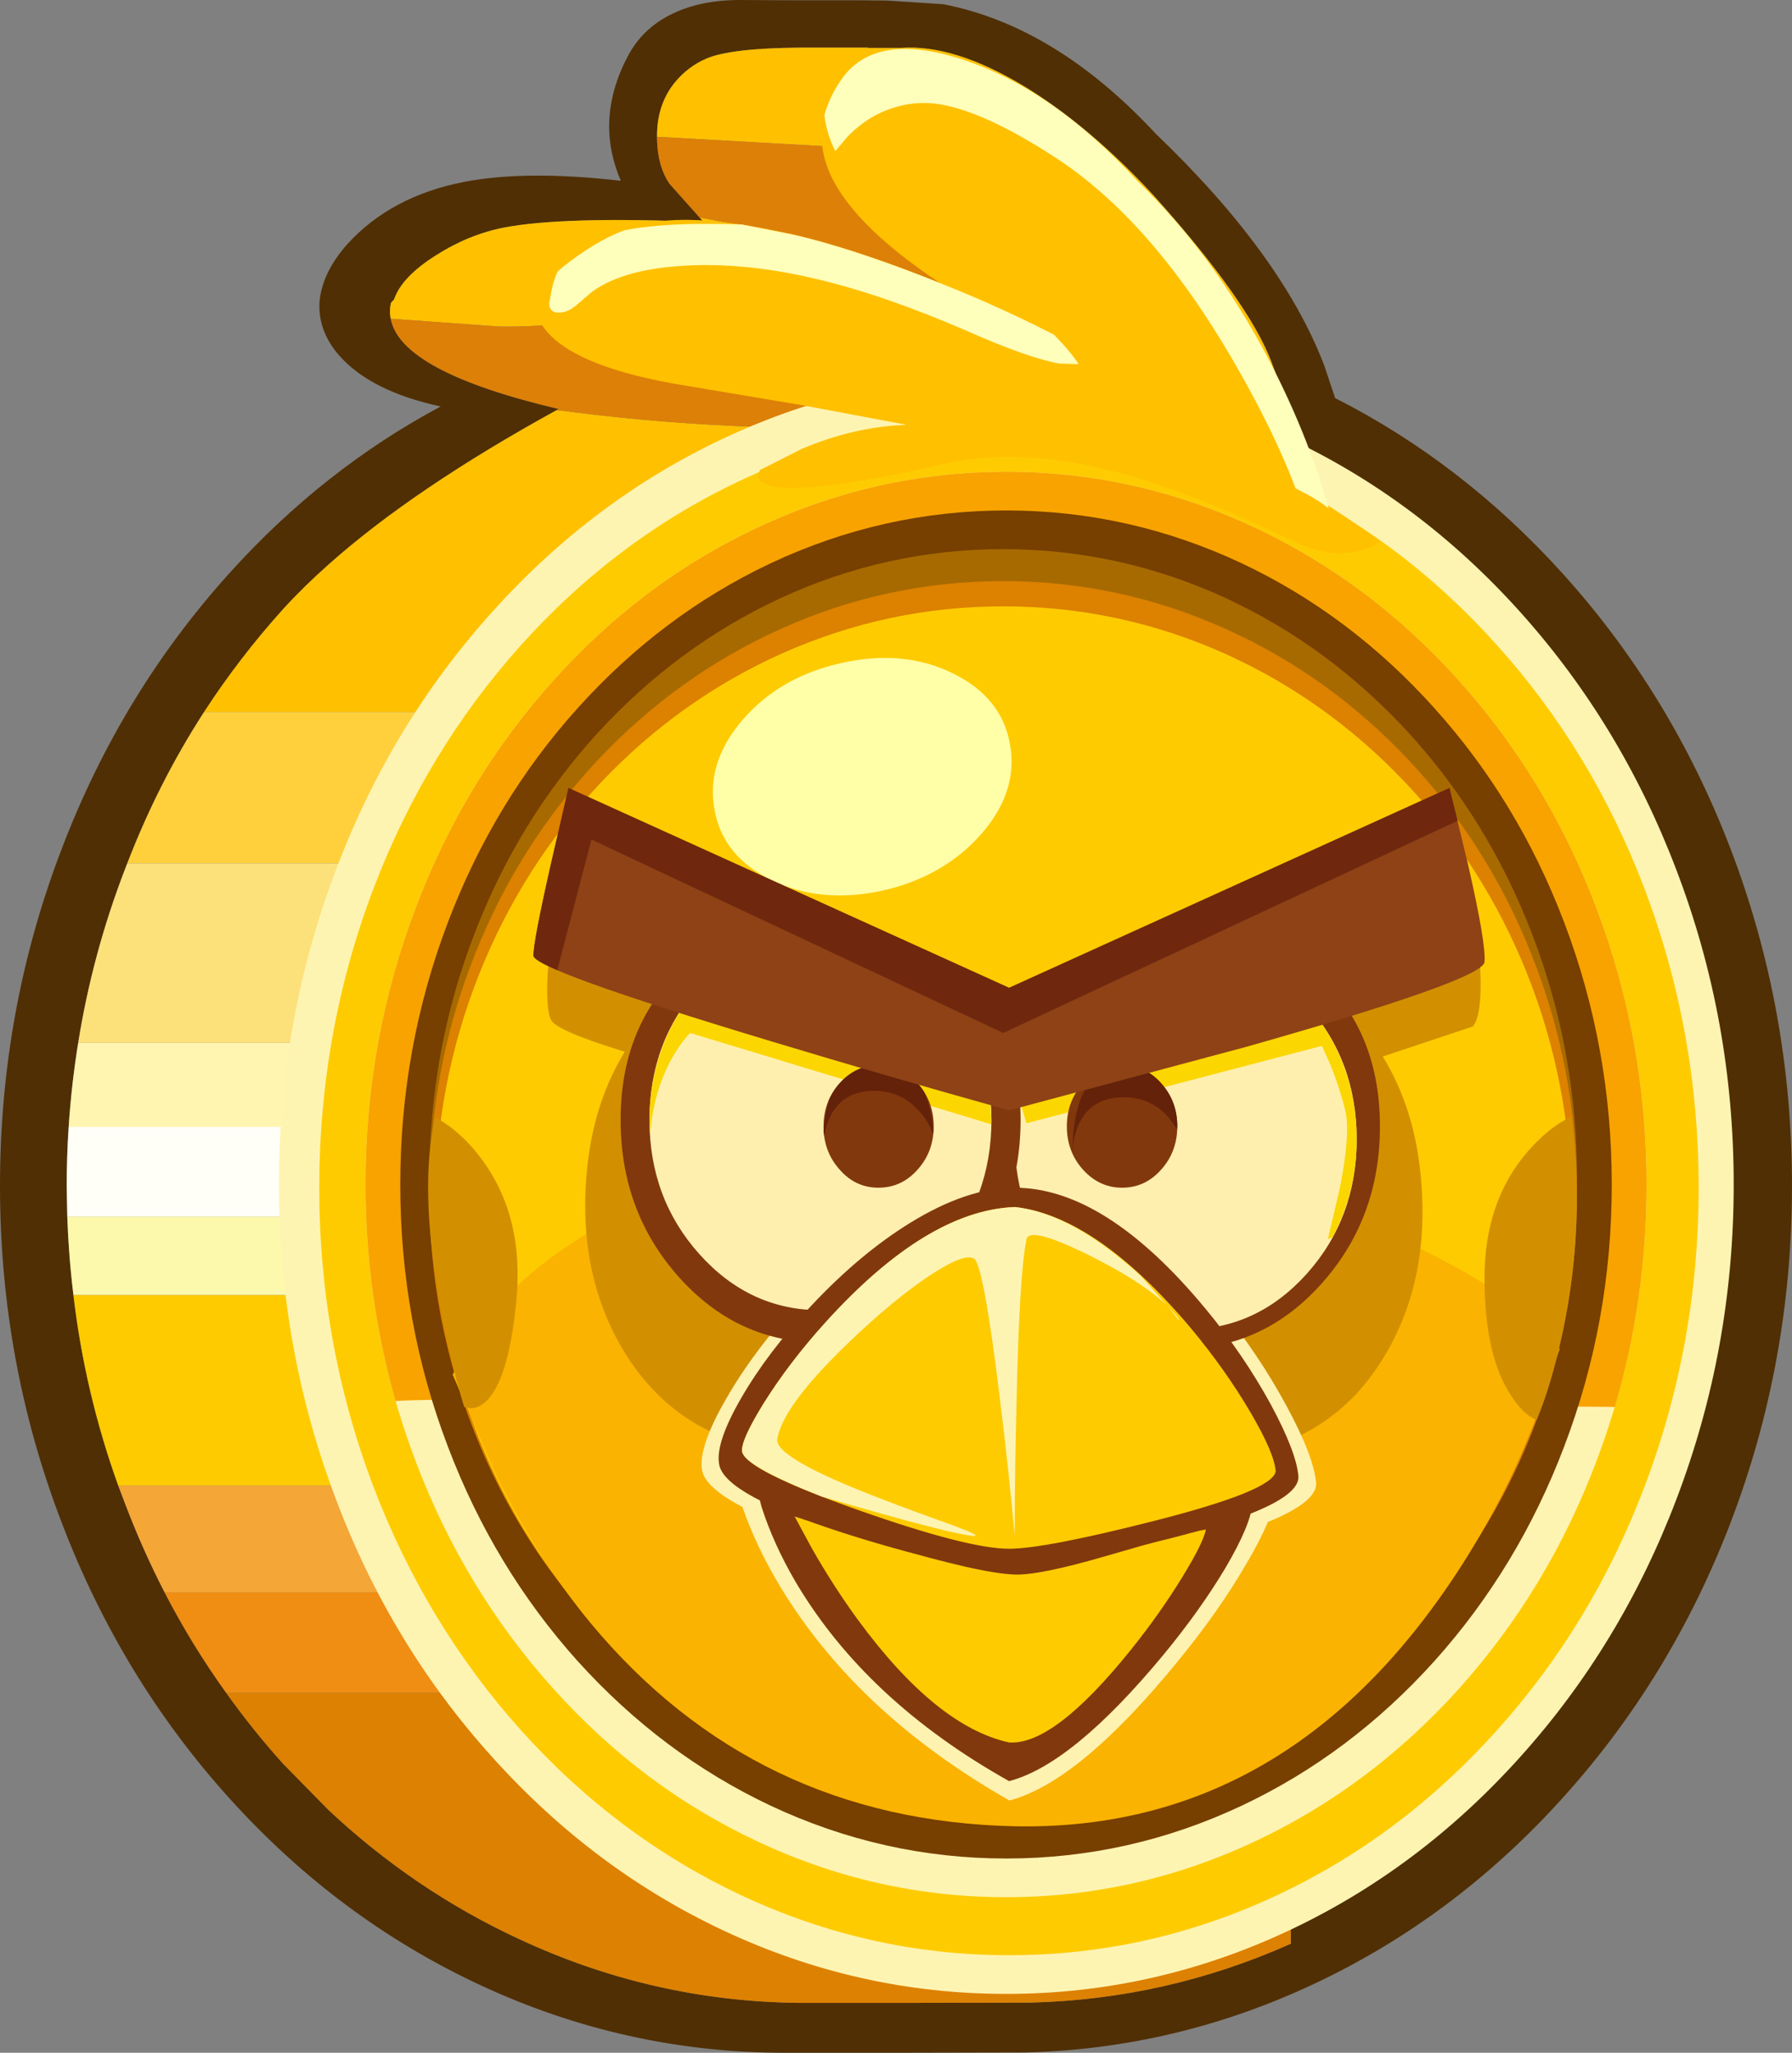 <svg xmlns="http://www.w3.org/2000/svg" width="319.65px" height="366.15px" xmlns:xlink="http://www.w3.org/1999/xlink">
  <rect width="100%" height="100%" fill="#808080" stroke="none"/>
  <g transform="matrix(1.0, 0.0, 0.0, 1.0, 158.6, 183.1)">
    <path stroke="none" fill-rule="evenodd" fill="#502f04" d="M71.65 -56.1 L71.65 -109.2 68.15 -118.65 Q64.0 -129.45 47.25 -148.15 35.75 -160.6 24.1 -167.7 11.55 -175.25 2.1 -174.55 L-3.8 -174.55 -3.8 -174.6 -14.1 -174.6 -16.0 -174.6 Q-28.25 -174.5 -32.6 -172.65 -35.95 -171.2 -38.3 -168.3 -41.45 -164.35 -41.4 -158.7 L-41.4 -158.3 Q-41.3 -153.4 -39.15 -150.3 L-33.8 -144.3 -33.05 -143.5 Q-58.1 -144.55 -68.75 -142.5 -75.05 -141.25 -80.85 -137.55 -86.95 -133.7 -88.3 -129.7 L-88.85 -129.1 Q-89.2 -127.65 -88.9 -126.25 -87.15 -116.8 -58.95 -110.15 L-59.3 -109.95 Q-84.85 -95.9 -100.0 -82.4 -104.5 -78.4 -108.1 -74.45 -115.9 -65.8 -122.2 -56.1 -130.35 -43.5 -135.9 -29.1 L-136.25 -28.2 Q-142.1 -13.05 -144.65 2.9 -145.85 10.3 -146.35 17.9 -146.7 23.15 -146.7 28.5 L-146.6 33.9 Q-146.35 41.0 -145.5 47.9 -143.45 65.4 -137.5 81.9 L-136.25 85.2 Q-133.15 93.35 -129.25 100.9 -124.4 110.3 -118.25 118.85 -113.55 125.45 -108.1 131.5 L-100.0 139.75 Q-84.75 154.05 -66.15 162.7 -42.2 173.9 -16.0 174.15 L-14.8 174.15 -8.05 174.15 -4.45 174.15 -3.8 174.15 3.7 174.15 25.25 174.1 Q49.45 173.5 71.65 163.6 L71.65 118.85 71.65 100.9 71.65 81.9 71.65 47.9 71.65 33.9 71.65 17.9 71.65 2.9 71.65 -29.1 71.65 -56.1 M77.6 -117.95 L79.55 -112.1 Q102.2 -100.6 120.0 -80.95 139.4 -59.55 150.05 -31.8 161.05 -3.05 161.05 28.4 161.05 59.9 150.05 88.6 139.4 116.35 120.0 137.75 100.65 159.15 75.5 170.9 51.0 182.35 24.25 183.0 L1.35 183.05 -5.3 183.05 -9.55 183.05 -18.6 183.05 Q-47.1 183.05 -73.1 170.9 -98.25 159.15 -117.6 137.75 -136.95 116.35 -147.55 88.6 -158.6 59.9 -158.6 28.4 -158.6 -3.05 -147.55 -31.8 -136.95 -59.55 -117.6 -80.95 -101.0 -99.35 -80.0 -110.6 -92.5 -113.3 -98.15 -119.75 -101.95 -124.15 -101.6 -129.35 -101.1 -134.55 -96.6 -139.6 -88.85 -148.1 -75.85 -150.65 -64.7 -152.8 -47.85 -150.85 -49.65 -155.0 -49.9 -159.2 -50.3 -166.05 -46.65 -173.0 -44.0 -178.1 -38.65 -180.65 -33.6 -183.1 -26.6 -183.1 L-17.5 -183.05 -9.55 -183.05 -5.95 -183.05 -5.3 -183.05 -0.35 -183.0 9.65 -182.35 Q29.75 -178.45 47.6 -159.2 70.0 -137.75 77.6 -117.95"></path>
    <path stroke="none" fill-rule="evenodd" fill="#ffc000" d="M-41.4 -158.7 Q-41.45 -164.35 -38.3 -168.3 -35.95 -171.2 -32.6 -172.65 -28.25 -174.5 -16.0 -174.6 L-14.1 -174.6 -3.8 -174.6 -3.8 -174.55 2.1 -174.55 Q11.55 -175.25 24.1 -167.7 35.75 -160.6 47.25 -148.15 64.0 -129.45 68.15 -118.65 L71.65 -109.2 71.65 -56.1 -122.2 -56.1 Q-115.9 -65.8 -108.1 -74.45 -104.5 -78.4 -100.0 -82.4 -84.85 -95.9 -59.3 -109.95 L-52.75 -109.15 Q-36.35 -107.2 -16.0 -106.7 L-14.6 -106.65 -8.05 -106.4 -3.8 -106.25 -3.8 -106.15 Q3.95 -106.05 10.3 -106.35 20.2 -106.8 -3.8 -112.6 L-3.8 -113.6 -8.05 -114.55 -12.25 -115.5 Q-14.75 -116.15 -12.15 -120.2 -9.75 -123.85 -16.0 -122.85 L-17.5 -122.55 -22.6 -121.55 -29.6 -122.3 Q-44.05 -123.8 -46.4 -124.65 -48.9 -125.55 -49.85 -126.4 -51.0 -127.45 -51.8 -128.8 -53.4 -127.2 -56.95 -125.95 -60.5 -124.75 -69.5 -124.85 L-88.9 -126.25 Q-89.2 -127.65 -88.85 -129.1 L-88.3 -129.7 Q-86.95 -133.7 -80.85 -137.55 -75.05 -141.25 -68.75 -142.5 -58.1 -144.55 -33.05 -143.5 L-33.8 -144.3 -29.0 -143.4 Q-24.2 -139.55 -16.0 -135.1 L-8.05 -131.05 -3.85 -129.05 -3.8 -129.0 -3.8 -127.1 Q6.25 -122.65 16.15 -119.3 27.75 -115.35 31.9 -115.35 L32.8 -115.35 Q20.65 -128.25 12.7 -135.7 L10.5 -137.7 Q4.6 -143.0 -0.25 -146.55 L-0.5 -156.4 -41.4 -158.7"></path>
    <path stroke="none" fill-rule="evenodd" fill="#dd8007" d="M-41.4 -158.7 L-0.5 -156.4 -0.25 -146.55 Q4.6 -143.0 10.5 -137.7 L12.7 -135.7 Q20.65 -128.25 32.8 -115.35 L31.9 -115.35 Q27.75 -115.35 16.15 -119.3 6.25 -122.65 -3.8 -127.1 L-3.8 -129.0 -3.85 -129.05 -8.05 -131.05 -16.0 -135.1 Q-24.2 -139.55 -29.0 -143.4 L-33.8 -144.3 -39.15 -150.3 Q-41.3 -153.4 -41.4 -158.3 L-41.4 -158.7 M-88.9 -126.25 L-69.5 -124.85 Q-60.5 -124.75 -56.95 -125.95 -53.4 -127.2 -51.8 -128.8 -51.0 -127.45 -49.85 -126.4 -48.9 -125.55 -46.4 -124.65 -44.05 -123.8 -29.6 -122.3 L-22.6 -121.55 -17.5 -122.55 -16.0 -122.85 Q-9.75 -123.85 -12.15 -120.2 -14.75 -116.15 -12.25 -115.5 L-8.05 -114.55 -3.8 -113.6 -3.8 -112.6 Q20.2 -106.8 10.3 -106.35 3.95 -106.05 -3.8 -106.15 L-3.8 -106.25 -8.05 -106.4 -14.6 -106.65 -16.0 -106.7 Q-36.35 -107.2 -52.75 -109.15 L-59.3 -109.95 -58.95 -110.15 Q-87.15 -116.8 -88.9 -126.25"></path>
    <path stroke="none" fill-rule="evenodd" fill="#ffd03c" d="M-122.2 -56.1 L71.65 -56.1 71.65 -29.1 -135.9 -29.1 Q-130.35 -43.5 -122.2 -56.1"></path>
    <path stroke="none" fill-rule="evenodd" fill="#fffff7" d="M71.65 17.9 L71.65 33.9 -146.6 33.9 -146.7 28.5 Q-146.7 23.15 -146.35 17.9 L71.65 17.9"></path>
    <path stroke="none" fill-rule="evenodd" fill="#fcf9ac" d="M71.65 33.9 L71.65 47.9 -145.5 47.9 Q-146.35 41.0 -146.6 33.9 L71.65 33.9"></path>
    <path stroke="none" fill-rule="evenodd" fill="#fff5b0" d="M71.65 2.9 L71.65 17.9 -146.35 17.9 Q-145.85 10.3 -144.65 2.9 L71.65 2.9"></path>
    <path stroke="none" fill-rule="evenodd" fill="#fecb00" d="M71.65 47.9 L71.65 81.9 -137.5 81.9 Q-143.45 65.4 -145.5 47.9 L71.65 47.9"></path>
    <path stroke="none" fill-rule="evenodd" fill="#f08e13" d="M71.65 100.9 L71.65 118.85 -118.25 118.85 Q-124.4 110.3 -129.25 100.9 L71.65 100.9"></path>
    <path stroke="none" fill-rule="evenodd" fill="#dd8102" d="M71.65 118.85 L71.65 163.6 Q49.45 173.5 25.25 174.1 L3.7 174.15 -3.8 174.15 -4.45 174.15 -8.05 174.15 -14.8 174.15 -16.0 174.15 Q-42.2 173.9 -66.15 162.7 -84.75 154.05 -100.0 139.75 L-108.1 131.5 Q-113.55 125.45 -118.25 118.85 L71.65 118.85"></path>
    <path stroke="none" fill-rule="evenodd" fill="#f4a637" d="M71.65 81.9 L71.65 100.9 -129.25 100.9 Q-133.15 93.35 -136.25 85.2 L-137.5 81.9 71.65 81.9"></path>
    <path stroke="none" fill-rule="evenodd" fill="#fce17a" d="M71.65 -29.1 L71.65 2.9 -144.65 2.9 Q-142.1 -13.05 -136.25 -28.2 L-135.9 -29.1 71.65 -29.1"></path>
    <path stroke="none" fill-rule="evenodd" fill="#fef4b2" d="M140.4 -28.0 Q150.65 -1.2 150.65 28.2 150.65 57.55 140.4 84.4 130.55 110.3 112.6 130.25 94.65 150.25 71.4 161.2 47.3 172.55 20.9 172.55 -5.55 172.55 -29.65 161.2 -52.9 150.25 -70.85 130.25 -88.85 110.3 -98.65 84.4 -108.85 57.55 -108.85 28.2 -108.85 -1.15 -98.65 -28.0 -88.85 -53.9 -70.85 -73.9 -52.9 -93.9 -29.65 -104.85 -5.55 -116.2 20.9 -116.2 47.3 -116.2 71.4 -104.85 94.65 -93.9 112.6 -73.9 130.55 -53.9 140.4 -28.0"></path>
    <path stroke="none" fill-rule="evenodd" fill="#fecb01" d="M134.75 -24.55 Q144.4 0.9 144.4 28.75 144.4 56.6 134.75 82.05 125.45 106.6 108.4 125.55 91.4 144.5 69.3 154.9 46.45 165.65 21.4 165.65 -3.65 165.65 -26.5 154.9 -48.6 144.5 -65.65 125.55 -82.65 106.6 -92.0 82.05 -101.65 56.6 -101.65 28.75 -101.65 0.9 -92.0 -24.55 -82.65 -49.1 -65.65 -68.05 -48.6 -87.0 -26.5 -97.4 -3.65 -108.15 21.4 -108.15 46.45 -108.15 69.3 -97.4 91.4 -87.0 108.4 -68.05 125.45 -49.1 134.75 -24.55"></path>
    <path stroke="none" fill-rule="evenodd" fill="#fef4b2" d="M126.1 -21.3 Q135.1 2.3 135.1 28.2 135.1 54.05 126.1 77.7 117.45 100.5 101.65 118.1 85.85 135.65 65.35 145.3 44.1 155.3 20.9 155.3 -2.4 155.3 -23.6 145.3 -44.15 135.65 -59.9 118.1 -75.75 100.5 -84.4 77.7 -93.4 54.05 -93.4 28.2 -93.4 2.3 -84.4 -21.3 -75.75 -44.1 -59.9 -61.7 -44.15 -79.3 -23.6 -88.95 -2.4 -98.95 20.9 -98.95 44.1 -98.95 65.35 -88.95 85.85 -79.3 101.65 -61.7 117.45 -44.1 126.1 -21.3"></path>
    <path stroke="none" fill-rule="evenodd" fill="#f8a300" d="M126.1 -21.3 Q135.1 2.3 135.1 28.2 135.1 48.7 129.45 67.85 L5.0 66.85 Q-79.6 66.15 -88.05 66.8 -93.4 48.0 -93.4 28.2 -93.4 2.3 -84.4 -21.3 -75.75 -44.1 -59.9 -61.7 -44.15 -79.3 -23.6 -88.95 -2.4 -98.95 20.9 -98.95 44.1 -98.95 65.35 -88.95 85.85 -79.3 101.65 -61.7 117.45 -44.1 126.1 -21.3"></path>
    <path stroke="none" fill-rule="evenodd" fill="#ffc000" d="M-8.6 -168.8 Q-2.7 -177.55 12.9 -172.3 28.85 -166.95 44.15 -150.4 59.2 -135.9 67.7 -118.1 73.45 -106.25 75.5 -94.7 81.1 -91.25 87.55 -86.6 86.25 -85.4 83.65 -84.8 78.4 -83.55 72.05 -86.6 54.6 -94.95 42.75 -98.3 24.05 -103.65 10.0 -100.4 -14.3 -94.8 -21.1 -96.45 -23.25 -97.0 -23.4 -98.15 L-23.05 -99.25 -15.55 -103.05 Q-6.3 -106.95 2.75 -107.3 L3.0 -107.35 -15.4 -110.8 -38.6 -114.7 Q-54.8 -117.65 -60.4 -123.25 -66.2 -129.1 -58.25 -135.45 -49.7 -142.2 -41.8 -143.5 -32.9 -144.9 -16.85 -141.2 -5.7 -138.6 9.1 -132.6 -7.6 -143.7 -11.1 -153.5 -13.8 -161.1 -8.6 -168.8"></path>
    <path stroke="none" fill-rule="evenodd" fill="#feffba" d="M-12.4 -133.2 Q-27.2 -136.8 -39.65 -135.45 -48.25 -134.5 -53.0 -131.05 L-55.8 -128.65 Q-57.15 -127.55 -58.25 -127.4 -60.5 -127.0 -60.65 -128.9 L-60.3 -130.85 Q-59.95 -132.9 -59.15 -134.65 L-58.25 -135.45 Q-52.3 -140.15 -47.3 -142.0 -39.8 -143.55 -26.2 -143.05 L-16.85 -141.2 Q-7.3 -138.95 5.55 -134.0 18.55 -129.0 29.4 -123.4 32.4 -120.35 33.8 -118.15 L30.35 -118.25 Q24.8 -119.25 14.15 -123.95 -0.55 -130.35 -12.4 -133.2 M-9.6 -156.15 Q-11.1 -159.05 -11.55 -162.55 -10.7 -165.75 -8.6 -168.8 -2.65 -177.6 13.05 -172.5 29.2 -167.25 44.4 -150.7 57.5 -138.1 67.2 -119.95 74.55 -106.1 78.4 -92.4 76.9 -93.65 74.5 -94.95 L72.5 -96.0 Q68.6 -106.3 61.35 -118.8 46.8 -143.85 29.65 -155.0 17.05 -163.2 9.0 -164.5 3.75 -165.35 -1.4 -163.05 -4.6 -161.6 -7.4 -158.75 L-9.6 -156.15"></path>
    <path stroke="none" fill-rule="evenodd" fill="#773f00" d="M120.4 -18.6 Q128.9 3.75 128.9 28.2 128.9 52.65 120.4 74.95 112.2 96.55 97.25 113.2 82.3 129.8 62.95 138.95 42.9 148.4 20.9 148.4 -1.1 148.4 -21.2 138.95 -40.55 129.8 -55.55 113.2 -70.5 96.55 -78.7 74.95 -87.2 52.65 -87.2 28.2 -87.2 3.75 -78.7 -18.6 -70.5 -40.2 -55.55 -56.8 -40.55 -73.45 -21.2 -82.6 -1.1 -92.05 20.9 -92.05 42.85 -92.05 62.95 -82.6 82.3 -73.45 97.25 -56.8 112.2 -40.2 120.4 -18.6"></path>
    <path stroke="none" fill-rule="evenodd" fill="#a76a00" d="M114.65 -16.6 Q122.7 4.25 122.7 27.05 122.7 49.85 114.65 70.7 106.9 90.8 92.75 106.35 78.55 121.85 60.2 130.4 41.15 139.2 20.35 139.2 -0.5 139.2 -19.5 130.4 -37.85 121.85 -52.05 106.35 -66.2 90.8 -73.95 70.7 -82.0 49.85 -82.0 27.05 -82.0 4.25 -73.95 -16.6 -66.2 -36.75 -52.05 -52.3 -37.85 -67.8 -19.5 -76.35 -0.5 -85.15 20.35 -85.15 41.15 -85.15 60.2 -76.35 78.55 -67.8 92.75 -52.3 106.9 -36.75 114.65 -16.6"></path>
    <path stroke="none" fill-rule="evenodd" fill="#dc8100" d="M114.65 -12.7 Q122.7 7.6 122.7 29.85 122.7 52.1 114.65 72.4 106.9 92.05 92.75 107.2 78.55 122.3 60.2 130.6 41.15 139.2 20.35 139.2 -0.5 139.2 -19.5 130.6 -37.85 122.3 -52.05 107.2 -66.2 92.05 -73.95 72.4 -82.0 52.1 -82.0 29.85 -82.0 7.6 -73.95 -12.7 -66.2 -32.3 -52.05 -47.45 -37.85 -62.55 -19.5 -70.85 -0.5 -79.45 20.35 -79.45 41.15 -79.45 60.2 -70.85 78.55 -62.55 92.75 -47.45 106.9 -32.3 114.65 -12.7"></path>
    <path stroke="none" fill-rule="evenodd" fill="#fecb01" d="M113.75 -9.55 Q121.7 10.35 121.7 32.1 121.7 53.9 113.75 73.8 106.05 93.0 92.0 107.85 77.95 122.65 59.8 130.8 40.95 139.2 20.35 139.2 -0.25 139.2 -19.1 130.8 -37.3 122.65 -51.35 107.85 -65.35 93.0 -73.05 73.8 -81.0 53.9 -81.0 32.1 -81.0 10.35 -73.05 -9.55 -65.35 -28.75 -51.35 -43.6 -37.3 -58.4 -19.1 -66.55 -0.25 -74.95 20.35 -74.95 40.95 -74.95 59.8 -66.55 77.95 -58.4 92.0 -43.6 106.05 -28.75 113.75 -9.55"></path>
    <path stroke="none" fill-rule="evenodd" fill="#fab300" d="M119.6 57.5 L114.95 71.0 Q108.45 87.25 99.1 100.65 69.25 143.6 22.4 142.65 -24.0 141.65 -53.3 106.35 -62.95 94.65 -70.3 79.55 L-77.85 62.1 -74.45 55.75 Q-69.35 48.15 -61.2 41.9 -35.15 21.9 12.05 23.0 64.75 24.2 97.45 41.0 113.8 49.35 119.6 57.5"></path>
    <path stroke="none" fill-rule="evenodd" fill="#d29001" d="M-80.95 16.1 L-78.35 17.85 Q-75.2 20.25 -72.8 23.5 -64.9 34.0 -66.55 49.45 -67.95 63.25 -72.0 66.95 -73.3 68.1 -74.65 68.1 L-75.8 67.85 Q-78.25 59.95 -80.1 49.55 -83.9 28.7 -80.95 16.1 M106.2 44.85 Q106.2 31.2 113.9 22.3 117.8 17.85 121.65 16.1 124.25 35.15 120.15 54.55 118.05 64.25 115.5 70.15 113.15 69.3 110.85 65.7 106.2 58.55 106.2 44.85 M104.1 -23.0 L105.3 -12.8 Q106.05 -2.15 104.1 0.0 L88.05 5.35 Q93.2 13.7 94.6 24.6 97.05 44.35 88.35 58.8 79.2 74.05 61.35 76.45 48.35 78.15 36.95 70.7 25.7 63.4 20.2 49.95 14.65 63.0 3.5 70.1 -7.75 77.25 -20.45 75.55 -38.0 73.15 -47.3 57.95 -56.1 43.4 -53.7 23.8 -52.3 12.85 -47.15 4.5 -59.25 0.8 -60.3 -1.15 -61.25 -2.95 -60.9 -9.7 L-60.3 -16.1 -33.4 -12.65 -34.7 -7.75 Q-23.75 -14.25 -10.2 -12.2 -4.75 -2.0 6.5 2.4 L14.55 5.55 Q18.7 7.55 20.7 10.7 22.8 7.95 26.95 6.05 29.35 4.95 34.85 3.0 45.7 -1.35 51.05 -11.4 L65.75 -10.9 Q72.7 -9.3 78.45 -5.1 L104.1 -23.0"></path>
    <path stroke="none" fill-rule="evenodd" fill="#fef2b0" d="M-7.55 84.45 Q14.75 90.7 22.6 90.95 28.65 91.15 44.55 88.1 L68.95 83.3 Q68.65 87.5 63.65 95.95 58.8 104.3 51.55 113.15 33.9 134.8 21.45 138.05 -6.5 122.15 -20.2 98.6 -24.45 91.25 -26.75 83.95 L-28.25 78.2 -7.55 84.45"></path>
    <path stroke="none" fill-rule="evenodd" fill="#fef2b0" d="M2.7 33.2 Q13.55 26.45 22.55 26.45 39.65 26.45 58.6 49.5 65.85 58.3 70.95 67.8 75.75 76.7 76.15 81.35 76.7 87.0 51.3 93.45 42.05 95.75 32.25 97.4 23.35 98.95 20.4 98.9 10.65 98.8 -9.75 92.2 -32.15 84.95 -33.35 79.25 -34.15 75.2 -29.1 66.45 -24.05 57.65 -15.85 48.8 -6.75 39.05 2.7 33.2"></path>
    <path stroke="none" fill-rule="evenodd" fill="#ffffa8" d="M-8.45 -64.85 Q2.5 -67.3 11.25 -63.05 20.05 -58.8 21.55 -50.4 23.1 -42.0 16.45 -34.35 9.7 -26.7 -1.15 -24.25 -12.1 -21.85 -20.85 -26.05 -29.7 -30.3 -31.15 -38.7 -32.7 -47.15 -26.05 -54.8 -19.4 -62.45 -8.45 -64.85"></path>
    <path stroke="none" fill-rule="evenodd" fill="#82380d" d="M33.55 -7.7 Q39.55 -8.9 42.95 -10.45 48.35 -13.05 52.4 -18.4 67.45 -18.4 77.35 -8.5 87.55 1.65 87.55 17.8 87.55 34.25 77.1 45.9 66.7 57.5 51.9 57.5 37.1 57.5 26.65 45.9 16.2 34.25 16.2 17.8 16.2 8.95 19.6 1.0 21.45 -3.5 25.4 -5.45 27.65 -6.6 33.55 -7.7"></path>
    <path stroke="none" fill-rule="evenodd" fill="#ffefaf" d="M31.35 -3.85 Q40.3 -13.8 52.9 -13.8 65.55 -13.8 74.5 -3.85 83.4 6.05 83.4 20.1 83.4 34.15 74.5 44.1 65.55 54.05 52.9 54.05 40.25 54.05 31.35 44.1 22.4 34.15 22.4 20.1 22.4 6.1 31.35 -3.85"></path>
    <path stroke="none" fill-rule="evenodd" fill="#fbd600" d="M81.05 6.95 Q83.4 13.2 83.4 20.1 83.4 29.5 79.1 37.55 L78.25 37.95 80.4 28.8 Q82.35 18.9 81.35 14.95 80.4 11.0 78.7 6.8 L77.2 3.45 24.5 17.25 23.15 12.75 23.8 9.95 74.5 -3.85 Q78.75 0.85 81.05 6.95"></path>
    <path stroke="none" fill-rule="evenodd" fill="#82380d" d="M-3.25 -11.65 Q0.1 -10.05 6.15 -8.9 12.0 -7.75 14.25 -6.65 18.2 -4.7 20.05 -0.2 23.45 7.85 23.45 16.65 23.45 33.1 13.0 44.75 2.55 56.35 -12.25 56.35 -27.05 56.35 -37.45 44.75 -47.9 33.1 -47.9 16.65 -47.9 0.5 -37.7 -9.65 -27.8 -19.55 -12.7 -19.55 -8.7 -14.2 -3.25 -11.65"></path>
    <path stroke="none" fill-rule="evenodd" fill="#ffefaf" d="M-33.8 -7.3 Q-24.85 -17.25 -12.25 -17.25 0.4 -17.25 9.35 -7.3 18.25 2.6 18.25 16.65 18.25 30.7 9.35 40.65 0.4 50.6 -12.25 50.6 -24.85 50.6 -33.8 40.65 -42.75 30.7 -42.75 16.65 -42.75 2.65 -33.8 -7.3"></path>
    <path stroke="none" fill-rule="evenodd" fill="#fbd600" d="M-38.75 5.65 Q-42.05 11.65 -42.65 19.3 L-42.75 16.65 Q-42.75 10.3 -40.7 4.45 -38.75 -1.2 -35.1 -5.75 L17.9 11.5 18.25 16.65 18.25 17.45 -35.5 1.15 Q-37.0 2.65 -38.75 5.65"></path>
    <path stroke="none" fill-rule="evenodd" fill="#82380d" d="M-8.8 25.55 Q-11.7 22.35 -11.7 17.8 -11.7 13.3 -8.8 10.1 -6.0 6.9 -1.9 6.9 2.2 6.9 5.05 10.1 7.95 13.3 7.95 17.8 7.95 22.35 5.05 25.55 2.2 28.75 -1.9 28.75 -6.0 28.75 -8.8 25.55"></path>
    <path stroke="none" fill-rule="evenodd" fill="#64220a" d="M-9.6 14.6 Q-11.15 16.6 -11.55 19.6 L-11.7 18.65 Q-11.4 15.4 -10.75 13.15 -9.55 10.35 -7.2 8.65 -4.75 6.9 -1.9 6.9 0.6 6.9 2.8 8.2 4.9 9.5 6.25 11.7 7.6 14.75 7.9 18.65 L7.85 19.25 Q6.95 16.7 4.95 14.65 1.6 11.2 -3.45 11.5 -7.5 11.75 -9.6 14.6"></path>
    <path stroke="none" fill-rule="evenodd" fill="#82380d" d="M41.55 6.9 Q45.65 6.9 48.5 10.1 51.4 13.3 51.4 17.8 51.4 22.35 48.5 25.55 45.65 28.75 41.55 28.75 37.5 28.75 34.6 25.55 31.7 22.35 31.7 17.8 31.7 13.3 34.6 10.1 37.5 6.9 41.55 6.9"></path>
    <path stroke="none" fill-rule="evenodd" fill="#64220a" d="M48.6 10.2 Q51.4 13.4 51.4 17.8 L51.35 18.4 Q49.95 15.9 47.85 14.4 44.9 12.4 41.05 12.65 36.0 12.95 33.95 17.2 32.75 19.65 32.75 22.65 32.6 17.95 33.8 14.0 35.95 7.05 41.8 6.9 45.8 7.0 48.6 10.2"></path>
    <path stroke="none" fill-rule="evenodd" fill="#8e4216" d="M103.25 -28.95 Q106.5 -14.75 106.2 -11.5 105.85 -8.3 63.6 3.65 L21.4 14.95 Q0.2 9.05 -21.0 2.65 -63.45 -10.15 -63.45 -12.65 -63.45 -15.2 -60.3 -29.1 L-57.2 -42.55 21.4 -6.9 99.95 -42.55 103.25 -28.95"></path>
    <path stroke="none" fill-rule="evenodd" fill="#6f280d" d="M-53.1 -33.35 L-59.2 -10.05 Q-63.45 -11.9 -63.45 -12.65 -63.45 -15.2 -60.3 -29.1 L-57.2 -42.55 21.4 -6.9 99.95 -42.55 101.4 -36.7 20.35 1.15 -53.1 -33.35"></path>
    <path stroke="none" fill-rule="evenodd" fill="#82380d" d="M-5.15 86.1 Q15.2 91.8 22.4 92.0 27.95 92.2 42.5 89.45 L64.8 85.1 Q64.5 88.9 60.0 96.55 55.5 104.1 48.9 112.1 32.7 131.65 21.4 134.6 -4.2 120.25 -16.75 98.95 -20.65 92.25 -22.75 85.7 L-24.1 80.5 -5.15 86.1"></path>
    <path stroke="none" fill-rule="evenodd" fill="#fecb01" d="M-0.95 92.45 Q16.25 97.55 22.4 97.75 26.8 97.9 38.5 94.5 52.65 90.35 56.5 89.7 56.1 92.0 52.3 98.2 48.25 104.8 43.1 111.2 29.4 128.25 21.4 127.7 8.4 124.85 -5.55 105.85 -9.9 99.9 -13.8 93.05 L-16.85 87.4 -0.95 92.45"></path>
    <path stroke="none" fill-rule="evenodd" fill="#82380d" d="M3.7 35.05 Q13.9 28.75 22.4 28.75 38.55 28.75 56.4 50.3 63.25 58.55 68.1 67.45 72.6 75.8 73.0 80.15 73.5 85.45 49.55 91.45 28.55 96.7 20.35 96.6 11.15 96.5 -8.1 90.35 -29.25 83.55 -30.3 78.2 -31.1 74.4 -26.35 66.2 -21.6 58.0 -13.8 49.7 -5.2 40.55 3.7 35.05"></path>
    <path stroke="none" fill-rule="evenodd" fill="#fecb01" d="M21.4 93.15 Q14.05 93.15 -5.5 86.25 -25.4 79.2 -26.2 75.9 -26.6 74.05 -22.4 67.25 -17.85 59.95 -11.25 52.7 6.75 32.8 22.4 32.2 36.85 33.75 53.65 53.6 60.0 61.2 64.5 68.9 68.75 76.15 68.95 79.35 68.45 82.8 47.2 88.2 27.7 93.15 21.4 93.15"></path>
    <path stroke="none" fill-rule="evenodd" fill="#fef4b2" d="M49.6 49.75 Q44.6 45.15 34.95 40.45 25.0 35.6 24.5 37.95 23.2 44.1 22.7 68.1 22.4 80.1 22.4 90.85 21.3 78.9 19.8 66.75 16.85 42.45 15.15 41.4 13.5 40.4 7.95 43.95 2.8 47.25 -3.6 53.0 -18.9 66.85 -19.95 73.6 -20.5 76.95 -1.15 84.35 3.5 86.15 11.3 88.95 16.45 90.85 15.15 90.85 12.0 90.85 -12.0 83.85 -25.6 78.5 -26.2 75.9 -26.6 74.05 -22.4 67.25 -17.85 59.95 -11.3 52.7 6.7 32.85 22.35 32.2 L22.45 32.2 Q32.7 33.3 44.9 44.5 L49.6 49.75 51.4 51.75 Q51.95 52.7 51.55 52.25 L49.6 49.75"></path>
  </g>
</svg>
